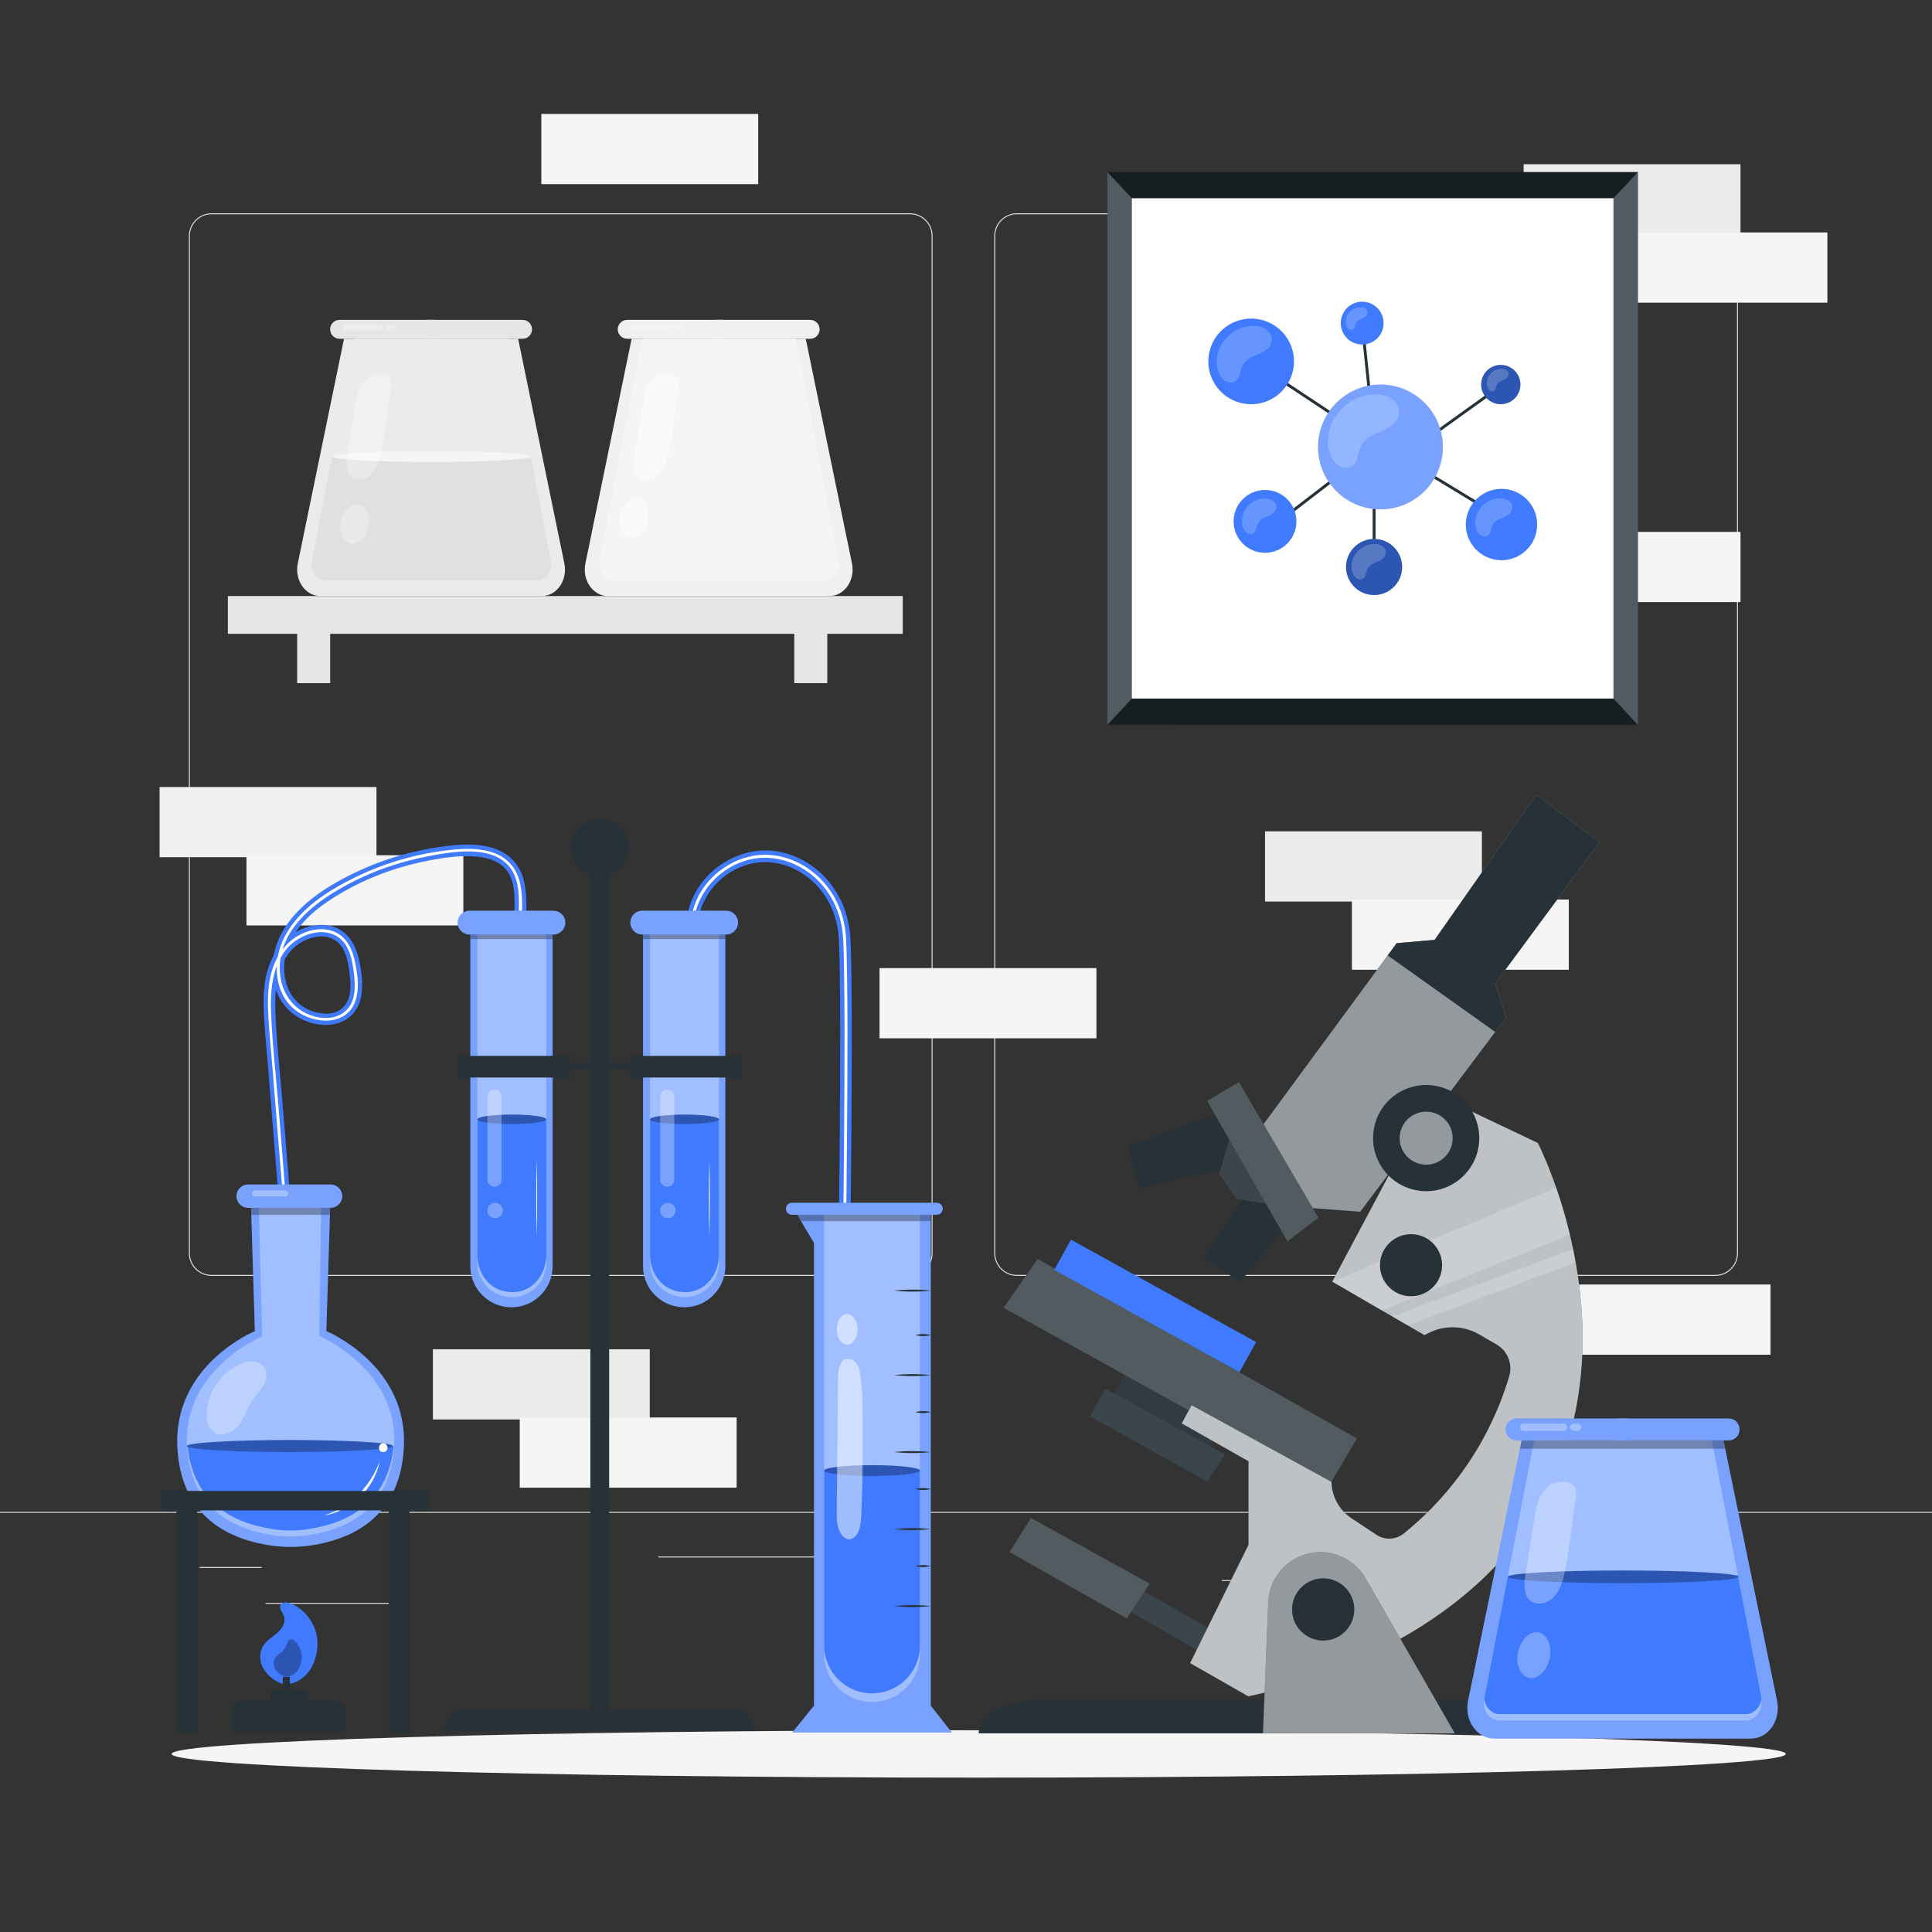<?xml version="1.0" encoding="utf-8"?>
<!-- Generator: Adobe Illustrator 27.5.0, SVG Export Plug-In . SVG Version: 6.00 Build 0)  -->
<svg version="1.1" xmlns="http://www.w3.org/2000/svg" xmlns:xlink="http://www.w3.org/1999/xlink" x="0px" y="0px"
	 viewBox="0 0 500 500" style="enableBackground:new 0 0 500 500;" xml:space="preserve">
<rect x="0" y="0" width="500" height="500" fill="#333333" stroke="none"/>
<g id="Background_complete">
	<g>
		<g>
			<g>
				<g>
					<g>
						<path style="fill:#E0E0E0;" d="M443.92,330.198H263.174c-3.232,0-5.862-2.63-5.862-5.862V61.062
							c0-3.232,2.63-5.862,5.862-5.862H443.92c3.232,0,5.862,2.629,5.862,5.862v263.273
							C449.783,327.568,447.153,330.198,443.92,330.198z M263.174,55.45c-3.095,0-5.612,2.518-5.612,5.612v263.273
							c0,3.095,2.518,5.612,5.612,5.612H443.92c3.095,0,5.612-2.518,5.612-5.612V61.062c0-3.094-2.518-5.612-5.612-5.612H263.174z"
							/>
					</g>
				</g>
				<g>
					<g>
						<path style="fill:#E0E0E0;" d="M235.493,330.198H54.746c-3.232,0-5.862-2.63-5.862-5.862V61.062
							c0-3.232,2.629-5.862,5.862-5.862h180.747c3.232,0,5.862,2.629,5.862,5.862v263.273
							C241.355,327.568,238.725,330.198,235.493,330.198z M54.746,55.45c-3.094,0-5.612,2.518-5.612,5.612v263.273
							c0,3.095,2.518,5.612,5.612,5.612h180.747c3.095,0,5.612-2.518,5.612-5.612V61.062c0-3.094-2.518-5.612-5.612-5.612H54.746z"
							/>
					</g>
				</g>
			</g>
			<g>
				<g>
					<rect x="0" y="391.267" style="fill:#E0E0E0;" width="500" height="0.25"/>
				</g>
			</g>
		</g>
		<rect x="51.672" y="405.531" style="fill:#E0E0E0;" width="16.06" height="0.25"/>
		<rect x="170.352" y="402.821" style="fill:#E0E0E0;" width="53.53" height="0.25"/>
		<rect x="68.732" y="414.821" style="fill:#E0E0E0;" width="36.25" height="0.25"/>
		<rect x="378.352" y="402.691" style="fill:#E0E0E0;" width="43.19" height="0.25"/>
		<rect x="430.452" y="402.691" style="fill:#E0E0E0;" width="6.33" height="0.25"/>
		<rect x="316.212" y="408.921" style="fill:#E0E0E0;" width="53.89" height="0.25"/>
	</g>
	<g>
		<rect x="227.623" y="250.544" style="fill:#F5F5F5;" width="56.131" height="18.17"/>
	</g>
	<g>
		<rect x="394.31" y="137.653" style="fill:#F5F5F5;" width="56.131" height="18.17"/>
	</g>
	<g>
		<rect x="402.079" y="332.427" style="fill:#F5F5F5;" width="56.131" height="18.17"/>
	</g>
	<g>
		<rect x="140.093" y="29.489" style="fill:#F5F5F5;" width="56.131" height="18.17"/>
	</g>
	<g>
		<rect x="327.385" y="215.15" style="fill:#EBEBEB;" width="56.131" height="18.17"/>
		<rect x="349.867" y="232.801" style="fill:#F5F5F5;" width="56.131" height="18.17"/>
	</g>
	<g>
		<rect x="394.31" y="42.504" style="fill:#EBEBEB;" width="56.131" height="18.17"/>
		<rect x="416.793" y="60.156" style="fill:#F5F5F5;" width="56.131" height="18.17"/>
	</g>
	<g>
		<rect x="112.028" y="349.189" style="fill:#EBEBEB;" width="56.131" height="18.17"/>
		<rect x="134.51" y="366.841" style="fill:#F5F5F5;" width="56.131" height="18.17"/>
	</g>
	<g>
		<rect x="41.299" y="203.679" style="fill:#F0F0F0;" width="56.131" height="18.17"/>
		<rect x="63.782" y="221.331" style="fill:#F5F5F5;" width="56.131" height="18.17"/>
	</g>
	<g>
		<g>
			<rect x="58.975" y="154.256" style="fill:#E6E6E6;" width="174.658" height="9.773"/>
			<rect x="76.901" y="161.681" style="fill:#E6E6E6;" width="8.548" height="15.117"/>
			<rect x="205.553" y="161.681" style="fill:#E6E6E6;" width="8.548" height="15.117"/>
		</g>
		<g>
			<g>
				<path style="fill:#EBEBEB;" d="M146.06,145.838l-11.964-58.16h-21.351h-2.365H89.027l-11.965,58.16
					c-0.884,4.299,1.963,8.418,5.819,8.418h27.497h2.365h27.497C144.097,154.256,146.945,150.137,146.06,145.838z"/>
				<g>
					<path style="fill:#E6E6E6;" d="M112.744,87.678H87.886c-1.353,0-2.449-1.097-2.449-2.449v0c0-1.353,1.097-2.449,2.449-2.449
						h24.858V87.678z"/>
					<path style="fill:#E6E6E6;" d="M110.379,87.678h24.858c1.353,0,2.449-1.097,2.449-2.449v0c0-1.353-1.097-2.449-2.449-2.449
						h-24.858V87.678z"/>
				</g>
				<path style="fill:#EBEBEB;" d="M131.493,87.678H91.794l-11.103,57.568c-0.494,2.561,1.208,4.988,3.498,4.988h26.412h2.084
					h26.413c2.29,0,3.992-2.427,3.498-4.988L131.493,87.678z"/>
				<path style="opacity:0.3;fill:#FFFFFF;" d="M98.366,85.546h-8.916c-0.446,0-0.807-0.361-0.807-0.807l0,0
					c0-0.446,0.361-0.807,0.807-0.807h8.916c0.446,0,0.807,0.361,0.807,0.807l0,0C99.174,85.184,98.812,85.546,98.366,85.546z"/>
				<path style="opacity:0.3;fill:#FFFFFF;" d="M101.543,85.546h-0.905c-0.446,0-0.807-0.361-0.807-0.807l0,0
					c0-0.446,0.361-0.807,0.807-0.807h0.905c0.446,0,0.807,0.361,0.807,0.807l0,0C102.351,85.184,101.989,85.546,101.543,85.546z"/>
				<path style="fill:#E0E0E0;" d="M142.596,145.247l-5.289-27.422l-51.388,0.315l-5.228,27.107
					c-0.494,2.561,1.208,4.988,3.498,4.988h26.412h2.084h26.413C141.388,150.235,143.09,147.808,142.596,145.247z"/>
				<path style="fill:#F5F5F5;" d="M111.671,116.726c-14.222,0-25.752,0.633-25.752,1.414s11.529,1.414,25.752,1.414
					c14.222,0,25.752-0.633,25.752-1.414S125.893,116.726,111.671,116.726z"/>
			</g>
			<g style="opacity:0.3;">
				<path style="fill:#FFFFFF;" d="M100.064,97.233c1.54,0.79,1.113,2.897,0.982,3.742c-0.937,6.069-1.235,10.553-2.508,16.592
					c-0.393,1.863-1.071,3.747-2.387,5.123c-1.317,1.376-3.645,1.985-5.144,0.81c-1.625-1.273-1.456-3.738-1.132-5.776
					c0.669-4.217,1.339-8.434,2.008-12.65c0.27-1.702,0.551-3.436,1.332-4.972c0.781-1.536,2.16-2.87,3.861-3.147
					C97.075,96.955,99.135,96.757,100.064,97.233z"/>
			</g>
			<path style="opacity:0.3;fill:#FFFFFF;" d="M95.258,136.405c-0.613,2.798-2.683,4.722-4.622,4.297
				c-1.939-0.425-3.014-3.038-2.401-5.836c0.613-2.798,2.683-4.722,4.622-4.297S95.871,133.607,95.258,136.405z"/>
		</g>
		<g>
			<g>
				<path style="fill:#F0F0F0;" d="M220.494,145.838l-11.965-58.16h-21.352h-2.365h-21.351l-11.964,58.16
					c-0.884,4.299,1.963,8.418,5.819,8.418h27.497h2.365h27.497C218.531,154.256,221.378,150.137,220.494,145.838z"/>
				<g>
					<path style="fill:#F0F0F0;" d="M187.178,87.678H162.32c-1.353,0-2.449-1.097-2.449-2.449v0c0-1.353,1.097-2.449,2.449-2.449
						h24.858V87.678z"/>
					<path style="fill:#F0F0F0;" d="M184.813,87.678h24.858c1.353,0,2.449-1.097,2.449-2.449v0c0-1.353-1.097-2.449-2.449-2.449
						h-24.858V87.678z"/>
				</g>
				<path style="fill:#F5F5F5;" d="M205.927,87.678h-39.699l-11.103,57.568c-0.494,2.561,1.208,4.988,3.498,4.988h26.412h2.084
					h26.412c2.29,0,3.992-2.427,3.498-4.988L205.927,87.678z"/>
				<path style="opacity:0.3;fill:#FFFFFF;" d="M172.8,85.546h-8.916c-0.446,0-0.807-0.361-0.807-0.807l0,0
					c0-0.446,0.361-0.807,0.807-0.807h8.916c0.446,0,0.807,0.361,0.807,0.807l0,0C173.607,85.184,173.246,85.546,172.8,85.546z"/>
				<path style="opacity:0.3;fill:#FFFFFF;" d="M175.977,85.546h-0.905c-0.446,0-0.807-0.361-0.807-0.807l0,0
					c0-0.446,0.361-0.807,0.807-0.807h0.905c0.446,0,0.807,0.361,0.807,0.807l0,0C176.784,85.184,176.423,85.546,175.977,85.546z"/>
			</g>
			<g>
				<path style="fill:#FAFAFA;" d="M174.497,97.233c1.54,0.79,1.113,2.897,0.982,3.742c-0.937,6.069-1.235,10.553-2.508,16.592
					c-0.393,1.863-1.071,3.747-2.387,5.123c-1.317,1.376-3.645,1.985-5.144,0.81c-1.625-1.273-1.456-3.738-1.132-5.776
					c0.669-4.217,1.339-8.434,2.008-12.65c0.27-1.702,0.551-3.436,1.332-4.972c0.781-1.536,2.16-2.87,3.861-3.147
					C171.509,96.955,173.569,96.757,174.497,97.233z"/>
			</g>
			<path style="fill:#FAFAFA;" d="M167.606,134.8c-0.613,2.798-2.683,4.722-4.622,4.297c-1.939-0.425-3.014-3.038-2.401-5.837
				c0.613-2.798,2.683-4.722,4.622-4.297C167.145,129.388,168.22,132.001,167.606,134.8z"/>
		</g>
	</g>
</g>
<g id="Background_simple" style="display:none;">
	<g style="display:inline;">
		<path style="fill:#407BFF;" d="M184.218,68.648c-21.564,2.604-42.358,8.149-60.801,16.847
			c-21.737,10.251-43.946,26.221-37.386,47.11c12.11,38.563,70.207,39.266,58.607,65.195c-13.139,29.371-4.328,63.822,54.63,73.403
			C311.25,289.4,446.619,182.927,408.599,124.421C384.929,87.997,298.719,54.82,184.218,68.648z"/>
		<path style="opacity:0.9;fill:#FFFFFF;" d="M184.218,68.648c-21.564,2.604-42.358,8.149-60.801,16.847
			c-21.737,10.251-43.946,26.221-37.386,47.11c12.11,38.563,70.207,39.266,58.607,65.195c-13.139,29.371-4.328,63.822,54.63,73.403
			C311.25,289.4,446.619,182.927,408.599,124.421C384.929,87.997,298.719,54.82,184.218,68.648z"/>
	</g>
</g>
<g id="Shadow">
	<g>
		<g>
			<path style="fill:#F5F5F5;" d="M462.167,453.919c0,3.387-93.516,6.132-208.875,6.132s-208.875-2.746-208.875-6.132
				c0-3.387,93.517-6.132,208.875-6.132S462.167,450.533,462.167,453.919z"/>
		</g>
	</g>
</g>
<g id="Picture">
	<g>
		<rect x="286.586" y="44.536" style="fill:#263238;" width="137.312" height="143.007"/>
		<g>
			<rect x="292.915" y="51.287" style="fill:#FFFFFF;" width="124.654" height="129.506"/>
			<g>
				<path style="fill:none;stroke:#263238;stroke-width:0.75;stroke-miterlimit:10;" d="M366.213,115.794
					c7.5-5.378,15.085-10.818,22.726-16.297"/>
				<path style="fill:none;stroke:#263238;stroke-width:0.75;stroke-miterlimit:10;" d="M365.014,119.707
					c7.796,4.731,15.592,9.463,23.388,14.194"/>
				<path style="fill:none;stroke:#263238;stroke-width:0.75;stroke-miterlimit:10;" d="M355.614,129.595c0,5.13,0,10.259,0,15.389"
					/>
				<circle style="fill:#407BFF;" cx="355.614" cy="146.738" r="7.261"/>
				<circle style="opacity:0.3;" cx="355.614" cy="146.738" r="7.261"/>
				<circle style="fill:#407BFF;" cx="388.585" cy="135.749" r="9.235"/>
				<path style="fill:#407BFF;" d="M393.482,99.525c0,2.806-2.274,5.08-5.08,5.08c-2.806,0-5.08-2.275-5.08-5.08
					c0-2.806,2.275-5.08,5.08-5.08C391.208,94.445,393.482,96.719,393.482,99.525z"/>
				<path style="opacity:0.3;" d="M393.482,99.525c0,2.806-2.274,5.08-5.08,5.08c-2.806,0-5.08-2.275-5.08-5.08
					c0-2.806,2.275-5.08,5.08-5.08C391.208,94.445,393.482,96.719,393.482,99.525z"/>
				<path style="fill:none;stroke:#263238;stroke-width:0.75;stroke-miterlimit:10;" d="M331.039,134.916
					c7.283-5.602,14.566-11.203,21.849-16.805"/>
				<polyline style="fill:none;stroke:#263238;stroke-width:0.75;stroke-miterlimit:10;" points="327.433,95.679 355.742,114.439 
					352.531,83.622 				"/>
				<circle style="fill:#407BFF;" cx="352.531" cy="83.622" r="5.542"/>
				
					<ellipse transform="matrix(0.707 -0.707 0.707 0.707 0.503 271.046)" style="fill:#407BFF;" cx="327.433" cy="134.916" rx="8.132" ry="8.132"/>
				
					<ellipse transform="matrix(0.231 -0.973 0.973 0.231 158.016 386.935)" style="fill:#407BFF;" cx="323.748" cy="93.521" rx="11.084" ry="11.084"/>
				<circle style="fill:#407BFF;" cx="357.26" cy="115.673" r="16.148"/>
				<circle style="opacity:0.3;fill:#FFFFFF;" cx="357.26" cy="115.673" r="16.148"/>
			</g>
		</g>
		<polygon style="opacity:0.4;" points="286.586,187.543 292.915,180.792 417.569,180.792 423.898,187.622 		"/>
		<polygon style="opacity:0.4;" points="286.586,44.536 292.915,51.287 417.569,51.287 423.898,44.536 		"/>
		<polygon style="opacity:0.2;fill:#FFFFFF;" points="423.898,44.536 417.569,51.287 417.569,180.792 423.898,187.622 		"/>
		<polygon style="opacity:0.2;fill:#FFFFFF;" points="286.586,44.536 292.915,51.287 292.915,180.792 286.586,187.622 		"/>
		<g style="opacity:0.2;">
			<path style="fill:#FFFFFF;" d="M328.558,86.073c-0.588-0.818-2.636-2.465-6.813-1.374c-2.498,0.869-3.931,2.014-5.436,4.189
				c-1.505,2.174-1.905,5.732-0.682,8.077c0.384,0.735,0.94,1.406,1.681,1.78c0.741,0.373,1.681,0.406,2.376-0.047
				c1.332-0.869,1.167-2.863,1.933-4.257c0.752-1.369,2.323-2.025,3.761-2.634c1.438-0.609,2.985-1.398,3.548-2.855
				C329.289,88.01,329.146,86.892,328.558,86.073z"/>
		</g>
		<g style="opacity:0.2;">
			<path style="fill:#FFFFFF;" d="M353.715,80.208c-0.234-0.325-1.047-0.979-2.707-0.546c-0.992,0.345-1.562,0.8-2.16,1.664
				c-0.598,0.864-0.757,2.277-0.271,3.209c0.152,0.292,0.374,0.559,0.668,0.707s0.668,0.161,0.944-0.019
				c0.529-0.345,0.464-1.138,0.768-1.691c0.299-0.544,0.923-0.805,1.494-1.047c0.571-0.242,1.186-0.555,1.409-1.134
				C354.006,80.978,353.949,80.533,353.715,80.208z"/>
		</g>
		<g style="opacity:0.2;">
			<path style="fill:#FFFFFF;" d="M390.202,96.135c-0.233-0.325-1.047-0.979-2.707-0.546c-0.992,0.345-1.562,0.8-2.16,1.664
				s-0.757,2.277-0.271,3.209c0.152,0.292,0.374,0.559,0.668,0.707c0.294,0.148,0.668,0.161,0.944-0.019
				c0.529-0.345,0.464-1.138,0.768-1.691c0.299-0.544,0.923-0.804,1.494-1.046c0.571-0.242,1.186-0.556,1.409-1.134
				C390.493,96.905,390.436,96.461,390.202,96.135z"/>
		</g>
		<g style="opacity:0.2;">
			<path style="fill:#FFFFFF;" d="M391.014,130.121c-0.396-0.551-1.776-1.661-4.59-0.926c-1.683,0.586-2.648,1.357-3.662,2.822
				c-1.014,1.465-1.284,3.862-0.46,5.441c0.258,0.495,0.634,0.947,1.133,1.199c0.499,0.251,1.133,0.274,1.601-0.032
				c0.897-0.586,0.786-1.929,1.303-2.868c0.507-0.922,1.565-1.364,2.534-1.775c0.969-0.41,2.011-0.942,2.39-1.923
				C391.506,131.426,391.41,130.672,391.014,130.121z"/>
		</g>
		<g style="opacity:0.2;">
			<path style="fill:#FFFFFF;" d="M358.305,141.861c-0.367-0.512-1.648-1.541-4.259-0.859c-1.561,0.543-2.458,1.259-3.398,2.619
				c-0.941,1.359-1.191,3.584-0.426,5.049c0.24,0.46,0.588,0.879,1.051,1.113s1.051,0.254,1.485-0.03
				c0.833-0.543,0.73-1.79,1.209-2.661c0.47-0.856,1.452-1.266,2.351-1.647c0.899-0.381,1.866-0.874,2.218-1.785
				C358.762,143.072,358.672,142.372,358.305,141.861z"/>
		</g>
		<g style="opacity:0.2;">
			<path style="fill:#FFFFFF;" d="M329.956,130.086c-0.367-0.512-1.648-1.541-4.259-0.859c-1.561,0.543-2.458,1.259-3.398,2.619
				c-0.941,1.359-1.191,3.583-0.426,5.049c0.24,0.46,0.588,0.879,1.051,1.113s1.051,0.254,1.485-0.03
				c0.832-0.543,0.73-1.79,1.209-2.661c0.47-0.856,1.452-1.266,2.351-1.647c0.899-0.381,1.866-0.874,2.218-1.785
				C330.413,131.297,330.324,130.598,329.956,130.086z"/>
		</g>
		<g style="opacity:0.2;">
			<path style="fill:#FFFFFF;" d="M361.355,104.301c-0.761-1.059-3.41-3.19-8.815-1.778c-3.232,1.125-5.086,2.606-7.034,5.42
				c-1.947,2.813-2.465,7.417-0.882,10.451c0.496,0.952,1.217,1.819,2.176,2.302c0.958,0.483,2.176,0.525,3.074-0.061
				c1.723-1.125,1.51-3.705,2.502-5.508c0.973-1.771,3.005-2.62,4.866-3.408c1.861-0.788,3.863-1.809,4.59-3.694
				C362.301,106.808,362.115,105.36,361.355,104.301z"/>
		</g>
	</g>
</g>
<g id="Microscope">
	<g>
		<path style="fill:#263238;" d="M321.879,309.712l-10.376,15.67l9.429,6.473l12.54-15.458
			C333.472,316.398,328.661,307.992,321.879,309.712z"/>
		<path style="fill:#263238;" d="M315.908,288.033l-24.018,8.367l2.956,10.975l23.071-5.043
			C317.918,302.331,321.705,293.771,315.908,288.033z"/>
		<polygon style="fill:#263238;" points="324.545,294.274 327.559,303.935 338.863,312.611 352.022,313.596 386.956,267.068 
			389.797,263.261 386.918,254.566 413.949,217.951 397.603,205.661 371.286,243.243 361.47,244.094 359.132,247.262 		"/>
		<polygon style="opacity:0.5;fill:#FFFFFF;enableBackground:new    ;" points="324.545,294.274 327.559,303.935 338.863,312.611 
			352.022,313.596 386.956,267.068 389.797,263.261 386.918,254.566 413.949,217.951 397.603,205.661 371.286,243.243 
			361.47,244.094 359.132,247.262 		"/>
		<polygon style="fill:#263238;" points="359.132,247.262 386.956,267.068 389.797,263.261 386.918,254.566 413.949,217.951 
			397.603,205.661 371.286,243.243 361.47,244.094 		"/>
		<polygon style="fill:#263238;" points="329.26,311.78 320.043,310.311 315.58,303.857 319.367,290.371 		"/>
		<polygon style="opacity:0.1;fill:#FFFFFF;enableBackground:new    ;" points="329.26,311.78 320.043,310.311 315.58,303.857 
			319.367,290.371 		"/>
		<polygon style="fill:#263238;" points="341.201,315.142 320.623,280.033 312.411,284.941 333.182,321.247 		"/>
		<polygon style="opacity:0.2;fill:#FFFFFF;enableBackground:new    ;" points="341.201,315.142 320.623,280.033 312.411,284.941 
			333.182,321.247 		"/>
		<polygon style="fill:#263238;" points="317.763,424.255 266.752,394.982 263.835,400.43 313.551,429.24 		"/>
		<polygon style="opacity:0.1;fill:#FFFFFF;enableBackground:new    ;" points="317.763,424.255 266.752,394.982 263.835,400.43 
			313.551,429.24 		"/>
		<polygon style="fill:#263238;" points="292.586,352.975 287.504,362.23 311.966,375.659 318.497,366.655 		"/>
		<polygon style="opacity:0.05;fill:#FFFFFF;enableBackground:new    ;" points="292.586,352.975 287.504,362.23 311.966,375.659 
			318.497,366.655 		"/>
		<polygon style="fill:#263238;" points="351.191,372.259 343.674,384.953 259.738,338.464 268.53,325.827 		"/>
		<polygon style="fill:#263238;" points="317.087,376.393 286.055,359.351 282.094,366.52 312.449,383.465 		"/>
		<polygon style="opacity:0.2;fill:#FFFFFF;enableBackground:new    ;" points="351.191,372.259 343.674,384.953 259.738,338.464 
			268.53,325.827 		"/>
		<polygon style="opacity:0.1;fill:#FFFFFF;enableBackground:new    ;" points="317.087,376.393 286.055,359.351 282.094,366.52 
			312.449,383.465 		"/>
		<path style="fill:#263238;" d="M397.989,295.8l-27.206-12.927l-26.008,48.808l23.882,13.854l0.773-0.406
			c4.192-2.253,9.253-2.173,13.371,0.212l4.502,2.608c2.86,1.65,4.218,5.045,3.285,8.212l0,0
			c-4.746,16.007-14.248,30.193-27.245,40.673l0,0c-1.981,1.622-4.77,1.815-6.956,0.483l-6.705-4.444
			c-3.122-2.109-5.025-5.604-5.101-9.371l0,0l-36.191-19.825l-2.57,4.695l17.293,9.796v21.622l-15.11,30.626l15.033,8.579
			c0,0,57.001-10.376,77.946-53.658S397.989,295.8,397.989,295.8z"/>
		<path style="opacity:0.7;fill:#FFFFFF;enableBackground:new    ;" d="M397.989,295.8l-27.206-12.927l-26.008,48.808
			l23.882,13.854l0.773-0.406c4.192-2.253,9.253-2.173,13.371,0.212l4.502,2.608c2.86,1.65,4.218,5.045,3.285,8.212l0,0
			c-4.746,16.007-14.248,30.193-27.245,40.673l0,0c-1.981,1.622-4.77,1.815-6.956,0.483l-6.705-4.444
			c-3.122-2.109-5.025-5.604-5.101-9.371l0,0l-36.191-19.825l-2.57,4.695l17.293,9.796v21.622l-15.11,30.626l15.033,8.579
			c0,0,57.001-10.376,77.946-53.658S397.989,295.8,397.989,295.8z"/>
		<polygon style="opacity:0.2;fill:#FFFFFF;enableBackground:new    ;" points="360.281,340.677 407.125,323.276 407.782,326.686 
			364.3,343.008 		"/>
		<path style="opacity:0.2;fill:#FFFFFF;enableBackground:new    ;" d="M344.776,331.682l57.963-24.307
			c1.429,3.931,2.602,7.987,3.549,12.154l-48.589,19.65L344.776,331.682z"/>
		<path style="fill:#263238;" d="M357.219,326.284c-0.636,4.393,2.41,8.471,6.803,9.107c4.393,0.636,8.471-2.41,9.107-6.803
			c0.635-4.388-2.403-8.462-6.79-9.105C361.945,318.85,357.866,321.892,357.219,326.284z"/>
		<polygon style="fill:#263238;" points="297.571,409.86 291.581,418.864 261.265,401.667 266.81,392.856 		"/>
		<path style="fill:#263238;" d="M355.499,292.535c-1.107,7.506,4.081,14.488,11.588,15.595c7.506,1.107,14.488-4.081,15.595-11.587
			c1.107-7.506-4.081-14.488-11.587-15.595c-0.014-0.002-0.027-0.004-0.041-0.006C363.56,279.859,356.604,285.044,355.499,292.535z"
			/>
		<polygon style="opacity:0.2;fill:#FFFFFF;enableBackground:new    ;" points="297.571,409.86 291.581,418.864 261.265,401.667 
			266.81,392.856 		"/>
		<path style="opacity:0.5;fill:#FFFFFF;enableBackground:new    ;" d="M362.301,293.559c-0.551,3.748,2.041,7.233,5.789,7.784
			c3.748,0.551,7.233-2.041,7.784-5.789c0.551-3.748-2.041-7.233-5.789-7.784c-0.018-0.003-0.037-0.005-0.055-0.008
			C366.302,287.255,362.859,289.838,362.301,293.559z"/>
		<path style="fill:#263238;" d="M416.019,448.582H253.292l0,0c0-4.813,7.692-8.714,17.181-8.714h136.832
			C412.117,439.867,416.019,443.769,416.019,448.582L416.019,448.582z"/>
		<path style="fill:#263238;" d="M376.503,448.601l-23.071-40.132c-2.535-4.406-7.328-7.019-12.405-6.763l0,0
			c-6.978,0.364-12.531,5.983-12.811,12.965l-1.353,33.891L376.503,448.601z"/>
		<path style="opacity:0.5;fill:#FFFFFF;enableBackground:new    ;" d="M376.503,448.601l-23.071-40.132
			c-2.535-4.406-7.328-7.019-12.405-6.763l0,0c-6.978,0.364-12.531,5.983-12.811,12.965l-1.353,33.891L376.503,448.601z"/>
		<path style="fill:#263238;" d="M334.38,416.526c0,4.45,3.608,8.057,8.057,8.057c4.45,0,8.057-3.608,8.057-8.058
			c0-4.45-3.607-8.057-8.057-8.057c-0.006,0-0.013,0-0.019,0C337.976,408.479,334.38,412.083,334.38,416.526z"/>
		
			<rect x="294.557" y="310.675" transform="matrix(0.484 -0.875 0.875 0.484 -141.554 435.991)" style="fill:#407BFF;" width="8.908" height="54.759"/>
	</g>
</g>
<g id="Chemistry_Lab">
	<g>
		<g>
			<g>
				<path style="fill:#407BFF;" d="M180.978,236.705c1.484-6.245,6.526-11.299,12.694-13.013c6.122-1.701,12.589,0.439,17.065,4.805
					c3.99,3.892,6.071,9.043,6.352,14.559c0.156,3.06,0.206,6.126,0.251,9.189c0.136,9.226,0.115,18.455,0.077,27.682
					c-0.039,9.495-0.117,18.989-0.217,28.483c-0.052,4.957-0.318,9.958-0.178,14.913c0.002,0.073-0.002,0.147-0.003,0.22
					c-0.027,1.931,2.973,1.932,3,0c0.062-4.4,0.112-8.801,0.16-13.201c0.105-9.674,0.188-19.348,0.232-29.022
					c0.044-9.622,0.071-19.246-0.068-28.867c-0.046-3.194-0.095-6.391-0.264-9.581c-0.315-5.953-2.491-11.531-6.622-15.887
					c-4.477-4.721-11.059-7.552-17.603-6.759c-6.696,0.811-12.887,5.064-16.03,11.048c-0.77,1.466-1.357,3.025-1.739,4.635
					C177.639,237.785,180.531,238.586,180.978,236.705L180.978,236.705z"/>
			</g>
		</g>
		<g>
			<g>
				<path style="fill:#FFFFFF;" d="M179.893,236.406c1.572-6.618,6.949-11.984,13.48-13.799c6.507-1.808,13.4,0.452,18.159,5.094
					c4.206,4.102,6.386,9.544,6.682,15.355c0.156,3.06,0.206,6.126,0.251,9.189c0.136,9.226,0.115,18.455,0.077,27.682
					c-0.039,9.495-0.117,18.989-0.217,28.483c-0.035,3.338-0.073,6.676-0.114,10.014c-0.02,1.595-0.224,3.309-0.063,4.899
					c0.007,0.072-0.002,0.148-0.003,0.22c-0.007,0.483,0.743,0.483,0.75,0c0.062-4.4,0.112-8.801,0.16-13.201
					c0.105-9.674,0.188-19.348,0.232-29.022c0.044-9.622,0.071-19.246-0.068-28.867c-0.046-3.194-0.095-6.391-0.264-9.581
					c-0.299-5.65-2.371-10.957-6.293-15.092c-4.289-4.522-10.54-7.205-16.808-6.43c-6.305,0.78-12.109,4.875-15.058,10.491
					c-0.726,1.383-1.265,2.847-1.626,4.366C179.058,236.676,179.781,236.876,179.893,236.406L179.893,236.406z"/>
			</g>
		</g>
	</g>
	<g>
		<g>
			<path style="fill:#407BFF;" d="M459.906,440.185l-13.867-67.407h-24.746h-2.742h-24.746l-13.867,67.407
				c-1.025,4.982,2.275,9.756,6.744,9.756h31.869h2.742h31.869C457.631,449.941,460.931,445.167,459.906,440.185z"/>
			<g>
				<path style="fill:#407BFF;" d="M421.293,372.778h-28.811c-1.568,0-2.839-1.271-2.839-2.839l0,0c0-1.568,1.271-2.839,2.839-2.839
					h28.811V372.778z"/>
				<path style="fill:#407BFF;" d="M418.551,372.778h28.811c1.568,0,2.839-1.271,2.839-2.839l0,0c0-1.568-1.271-2.839-2.839-2.839
					h-28.811V372.778z"/>
			</g>
			<g style="opacity:0.3;">
				<path style="fill:#FFFFFF;" d="M421.293,372.778h-28.811c-1.568,0-2.839-1.271-2.839-2.839l0,0c0-1.568,1.271-2.839,2.839-2.839
					h28.811V372.778z"/>
				<path style="fill:#FFFFFF;" d="M418.551,372.778h28.811c1.568,0,2.839-1.271,2.839-2.839l0,0c0-1.568-1.271-2.839-2.839-2.839
					h-28.811V372.778z"/>
			</g>
			<path style="opacity:0.3;fill:#FFFFFF;" d="M459.906,440.185l-13.867-67.407h-24.746h-2.742h-24.746l-13.867,67.407
				c-1.025,4.982,2.275,9.756,6.744,9.756h31.869h2.742h31.869C457.631,449.941,460.931,445.167,459.906,440.185z"/>
			<path style="opacity:0.3;fill:#FFFFFF;" d="M443.023,372.778h-46.011l-12.868,66.722c-0.573,2.968,1.4,5.781,4.054,5.781h30.612
				h2.415h30.612c2.654,0,4.626-2.813,4.054-5.781L443.023,372.778z"/>
			<polygon style="opacity:0.3;" points="393.805,372.778 393.36,374.94 446.484,374.94 446.039,372.778 			"/>
			<path style="opacity:0.3;fill:#FFFFFF;" d="M404.629,370.306h-10.333c-0.517,0-0.936-0.419-0.936-0.936l0,0
				c0-0.517,0.419-0.936,0.936-0.936h10.333c0.517,0,0.936,0.419,0.936,0.936l0,0C405.564,369.887,405.146,370.306,404.629,370.306z
				"/>
			<path style="opacity:0.3;fill:#FFFFFF;" d="M408.311,370.306h-1.049c-0.517,0-0.936-0.419-0.936-0.936l0,0
				c0-0.517,0.419-0.936,0.936-0.936h1.049c0.517,0,0.936,0.419,0.936,0.936l0,0C409.247,369.887,408.828,370.306,408.311,370.306z"
				/>
			<path style="fill:#407BFF;" d="M455.891,439.5l-6.129-31.782l-59.559,0.365l-6.059,31.417c-0.573,2.968,1.4,5.781,4.054,5.781
				h30.612h2.415h30.612C454.491,445.28,456.463,442.467,455.891,439.5z"/>
			<path style="fill:#407BFF;" d="M420.049,406.444c-16.484,0-29.846,0.734-29.846,1.639c0,0.905,13.363,1.638,29.846,1.638
				c16.484,0,29.846-0.733,29.846-1.638C449.895,407.177,436.533,406.444,420.049,406.444z"/>
			<path style="opacity:0.3;" d="M420.049,406.444c-16.484,0-29.846,0.734-29.846,1.639c0,0.905,13.363,1.638,29.846,1.638
				c16.484,0,29.846-0.733,29.846-1.638C449.895,407.177,436.533,406.444,420.049,406.444z"/>
		</g>
		<g style="opacity:0.3;">
			<path style="fill:#FFFFFF;" d="M406.596,383.852c1.784,0.916,1.29,3.357,1.139,4.337c-1.086,7.034-1.431,12.231-2.907,19.231
				c-0.455,2.16-1.241,4.343-2.767,5.938c-1.526,1.594-4.225,2.3-5.962,0.939c-1.883-1.475-1.688-4.332-1.313-6.695
				c0.776-4.887,1.552-9.775,2.328-14.662c0.313-1.973,0.638-3.983,1.544-5.763s2.504-3.326,4.475-3.647
				C403.133,383.53,405.52,383.299,406.596,383.852z"/>
		</g>
		<path style="opacity:0.3;fill:#FFFFFF;" d="M401.027,429.252c-0.711,3.243-3.109,5.473-5.357,4.98
			c-2.248-0.493-3.493-3.521-2.783-6.765c0.711-3.243,3.109-5.473,5.357-4.98C400.492,422.98,401.738,426.009,401.027,429.252z"/>
		<path style="opacity:0.5;fill:#FFFFFF;" d="M451.801,443.61h-30.612h-2.415h-30.612c-2.082,0-3.738-1.733-4.082-3.912
			c-0.449,2.893,1.487,5.582,4.082,5.582h30.612h2.415h30.612c2.594,0,4.531-2.689,4.082-5.582
			C455.539,441.877,453.883,443.61,451.801,443.61z"/>
	</g>
	<g>
		<g>
			<g>
				<path style="fill:#407BFF;" d="M75.342,312.92c-0.72-8.911-1.441-17.822-2.161-26.733c-0.674-8.333-1.671-16.71-1.932-25.068
					c-0.203-6.491,0.863-14.189,7.233-17.536c2.613-1.372,6.119-1.892,8.616,0.012c2.469,1.883,3.011,5.451,3.369,8.327
					c0.371,2.974,0.62,6.692-1.81,8.91c-2.173,1.983-5.495,1.75-8.069,0.789c-6.504-2.428-8.321-9.931-6.255-16.032
					c2.349-6.933,8.971-11.696,15.09-15.115c6.876-3.842,14.4-6.462,22.14-7.889c3.65-0.673,7.416-1.19,11.135-0.954
					c3.185,0.202,6.746,1.122,8.649,3.907c1.906,2.79,1.864,6.411,1.802,9.651c-0.084,4.397-0.489,8.788-1.236,13.122
					c-0.373,2.162-0.829,4.306-1.352,6.436c-0.46,1.875,2.432,2.674,2.893,0.798c1.173-4.777,1.98-9.641,2.395-14.544
					c0.356-4.212,0.747-8.77-0.221-12.932c-0.876-3.768-3.302-6.699-6.883-8.172c-3.583-1.474-7.658-1.499-11.458-1.13
					c-8.909,0.865-17.657,3.314-25.715,7.21c-7.298,3.529-14.979,8.446-18.855,15.834c-3.477,6.627-3.118,15.779,3.211,20.611
					c5.44,4.152,14.865,4.268,17.23-3.37c1.053-3.402,0.471-7.386-0.28-10.795c-0.781-3.55-2.623-6.876-6.159-8.259
					c-3.388-1.326-7.332-0.467-10.374,1.344c-3.269,1.946-5.515,5.152-6.765,8.7c-1.285,3.648-1.462,7.632-1.319,11.463
					c0.173,4.603,0.668,9.202,1.039,13.791c0.814,10.066,1.628,20.132,2.442,30.198c0.2,2.475,0.4,4.951,0.6,7.426
					C72.496,314.831,75.498,314.848,75.342,312.92L75.342,312.92z"/>
			</g>
		</g>
		<g>
			<g>
				<path style="fill:#FFFFFF;" d="M74.217,312.92c-0.72-8.911-1.441-17.822-2.161-26.733c-0.674-8.333-1.671-16.71-1.932-25.068
					c-0.216-6.89,1.057-14.97,7.79-18.507c2.98-1.566,6.886-2.088,9.752,0.012c2.869,2.102,3.521,6,3.927,9.298
					c0.406,3.301,0.526,7.258-2.14,9.705c-2.468,2.265-6.192,2.184-9.164,1.078c-7.074-2.631-9.319-10.688-7.04-17.416
					c2.449-7.23,9.21-12.213,15.607-15.787c6.957-3.887,14.577-6.558,22.409-8.003c6.381-1.177,16.73-2.947,21.054,3.47
					c2.004,2.973,2.022,6.768,1.956,10.219c-0.086,4.498-0.512,8.988-1.277,13.421c-0.373,2.162-0.829,4.306-1.352,6.437
					c-0.115,0.469,0.608,0.669,0.723,0.199c1.149-4.681,1.949-9.441,2.355-14.245c0.347-4.103,0.763-8.576-0.181-12.633
					c-0.797-3.427-2.952-6.11-6.232-7.443c-3.452-1.404-7.374-1.388-11.025-1.034c-8.698,0.845-17.28,3.253-25.147,7.057
					c-7.13,3.447-14.662,8.207-18.451,15.43c-3.187,6.074-2.968,14.57,2.808,19.072c4.782,3.727,13.436,4.219,15.577-2.698
					c0.994-3.212,0.429-6.977-0.28-10.197c-0.693-3.151-2.228-6.199-5.373-7.474c-3.1-1.256-6.724-0.427-9.507,1.23
					c-3.01,1.792-5.096,4.758-6.248,8.028c-1.255,3.562-1.419,7.423-1.278,11.163c0.173,4.603,0.668,9.202,1.039,13.791
					c0.814,10.066,1.628,20.132,2.442,30.198c0.2,2.475,0.4,4.951,0.6,7.426C73.505,313.398,74.256,313.402,74.217,312.92
					L74.217,312.92z"/>
			</g>
		</g>
	</g>
	<g>
		<g>
			<g>
				<g>
					<path style="fill:#407BFF;" d="M84.456,344.503l1.028-33.399l-10.276-2.055l-10.276,2.055l1.028,33.399
						c0,0-21.324,8.735-20.039,30.316c0.969,16.278,11.218,22.736,22.492,24.88c4.483,0.852,9.109,0.852,13.592,0
						c11.274-2.144,21.523-8.603,22.492-24.88C105.78,353.237,84.456,344.503,84.456,344.503z"/>
					<path style="opacity:0.3;fill:#FFFFFF;" d="M84.456,344.503l1.028-33.399l-10.276-2.055l-10.276,2.055l1.028,33.399
						c0,0-21.324,8.735-20.039,30.316c0.969,16.278,11.218,22.736,22.492,24.88c4.483,0.852,9.109,0.852,13.592,0
						c11.274-2.144,21.523-8.603,22.492-24.88C105.78,353.237,84.456,344.503,84.456,344.503z"/>
					<path style="opacity:0.3;fill:#FFFFFF;" d="M82.639,345.739l0.452-33.149l-8.203-0.425l-7.898,0.383l0.839,33.304
						c0,0-20.606,8.634-19.43,28.387c0.937,15.748,11.365,21.455,22.358,23.07c2.947,0.433,5.95,0.433,8.897,0
						c10.994-1.616,21.421-7.323,22.358-23.07C103.19,354.487,82.639,345.739,82.639,345.739z"/>
					<path style="fill:#407BFF;" d="M85.55,312.59H64.228c-1.67,0-3.023-1.354-3.023-3.023l0,0c0-1.67,1.354-3.023,3.023-3.023
						H85.55c1.67,0,3.023,1.354,3.023,3.023l0,0C88.573,311.236,87.219,312.59,85.55,312.59z"/>
					<path style="opacity:0.3;fill:#FFFFFF;" d="M85.55,312.59H64.228c-1.67,0-3.023-1.354-3.023-3.023l0,0
						c0-1.67,1.354-3.023,3.023-3.023H85.55c1.67,0,3.023,1.354,3.023,3.023l0,0C88.573,311.236,87.219,312.59,85.55,312.59z"/>
					<polygon style="opacity:0.3;" points="64.977,312.59 65.033,314.417 85.382,314.417 85.438,312.59 					"/>
					<path style="opacity:0.3;fill:#FFFFFF;" d="M73.778,309.659h-7.779c-0.434,0-0.786-0.352-0.786-0.786l0,0
						c0-0.434,0.352-0.786,0.786-0.786h7.779c0.434,0,0.786,0.352,0.786,0.786l0,0C74.564,309.307,74.212,309.659,73.778,309.659z"
						/>
					<path style="fill:#407BFF;" d="M48.401,374.239c0.937,15.748,11.365,21.455,22.358,23.07c2.947,0.433,5.95,0.433,8.897,0
						c10.994-1.616,21.421-7.323,22.358-23.07H48.401z"/>
					<path style="opacity:0.5;fill:#FFFFFF;" d="M79.656,395.755c-2.947,0.433-5.95,0.433-8.897,0
						c-10.623-1.561-20.716-6.945-22.23-21.516h-0.128c0.937,15.748,11.365,21.455,22.358,23.07c2.947,0.433,5.95,0.433,8.897,0
						c10.994-1.616,21.421-7.323,22.358-23.07h-0.129C100.372,388.81,90.28,394.194,79.656,395.755z"/>
					<path style="fill:#407BFF;" d="M101.685,374.239c0,0.861-11.939,1.56-26.666,1.56c-14.727,0-26.666-0.698-26.666-1.56
						c0-0.861,11.939-1.56,26.666-1.56C89.746,372.68,101.685,373.378,101.685,374.239z"/>
					<path style="opacity:0.3;" d="M101.685,374.239c0,0.861-11.939,1.56-26.666,1.56c-14.727,0-26.666-0.698-26.666-1.56
						c0-0.861,11.939-1.56,26.666-1.56C89.746,372.68,101.685,373.378,101.685,374.239z"/>
				</g>
				<g style="opacity:0.3;">
					<path style="fill:#FFFFFF;" d="M66.639,352.535c1.256,0.494,2.232,1.618,2.312,2.965c0.08,1.347-0.508,2.652-1.265,3.77
						c-0.756,1.118-1.688,2.11-2.43,3.237c-0.883,1.342-1.48,2.849-2.22,4.275c-0.74,1.426-1.665,2.816-3.01,3.696
						c-1.345,0.879-3.188,1.145-4.557,0.304c-1.667-1.024-2.114-3.259-2.003-5.213c0.329-5.814,4.472-11.228,9.999-13.065
						C63.466,352.504,65.236,351.984,66.639,352.535z"/>
				</g>
			</g>
			<g>
				<g>
					<path style="fill:#FFFFFF;" d="M83.901,392.215c6.638-2.196,12.038-7.5,14.363-14.092
						C96.97,385.119,90.919,391.051,83.901,392.215L83.901,392.215z"/>
				</g>
				<g>
					<g>
						<path style="fill:#FFFFFF;" d="M99.175,375.802c1.448,0,1.45-2.25,0-2.25C97.727,373.552,97.725,375.802,99.175,375.802
							L99.175,375.802z"/>
					</g>
				</g>
			</g>
		</g>
		<rect x="41.745" y="385.855" style="fill:#263238;" width="69.514" height="5.04"/>
		<rect x="45.671" y="389.745" style="fill:#263238;" width="5.362" height="58.644"/>
		<rect x="100.612" y="389.745" style="fill:#263238;" width="5.362" height="58.644"/>
		<g>
			<path style="fill:#263238;" d="M89.489,448.256H60.023v-5.262c0-1.535,1.244-2.779,2.779-2.779H86.71
				c1.535,0,2.779,1.244,2.779,2.779V448.256z"/>
			<g>
				<path style="fill:#407BFF;" d="M75.285,414.98c-0.915-0.379-2.218-0.502-2.662,0.382c-0.467,0.93,0.498,1.898,0.86,2.873
					c0.566,1.523-0.425,3.196-1.635,4.28c-1.21,1.084-2.698,1.901-3.613,3.243c-1.253,1.837-1.132,4.425,0.069,6.295
					s3.53,3.647,5.737,3.918c5.863-0.762,8.044-6.057,8.122-10.498C82.241,421.033,79.389,416.681,75.285,414.98z"/>
			</g>
			<g style="opacity:0.3;">
				<path d="M75.922,424.387c-0.462-0.359-1.156-0.143-1.355,0.407c-0.359,0.988-1.123,2.226-1.528,2.589
					c-0.593,0.532-1.323,0.932-1.772,1.591c-0.614,0.901-0.555,2.17,0.034,3.088c0.56,0.872,1.62,1.702,2.653,1.896
					c0.107,0.02,0.219,0.018,0.326,0.001c2.751-0.45,3.781-2.989,3.818-5.125C78.128,427.121,77.269,425.435,75.922,424.387z"/>
			</g>
			<rect x="70.083" y="437.43" style="fill:#263238;" width="9.347" height="3.331"/>
			<rect x="73.173" y="433.972" style="fill:#263238;" width="1.865" height="3.73"/>
		</g>
	</g>
	<g>
		<polygon style="fill:#407BFF;" points="240.874,441.415 240.874,313.47 221.092,313.47 210.665,313.47 205.789,313.47 
			210.665,321.666 210.665,441.415 205.049,448.389 206.018,448.389 246.334,448.389 		"/>
		<polygon style="opacity:0.3;fill:#FFFFFF;" points="240.874,441.415 240.874,313.47 221.092,313.47 210.665,313.47 
			205.789,313.47 210.665,321.666 210.665,441.415 205.049,448.389 206.018,448.389 246.334,448.389 		"/>
		<path style="opacity:0.3;fill:#FFFFFF;" d="M225.681,440.474L225.681,440.474c-6.846,0-12.396-5.55-12.396-12.395V313.47h24.791
			v114.609C238.076,434.924,232.527,440.474,225.681,440.474z"/>
		<path style="fill:#407BFF;" d="M242.423,314.378h-37.466c-0.856,0-1.549-0.694-1.549-1.549l0,0c0-0.856,0.694-1.549,1.549-1.549
			h37.466c0.856,0,1.549,0.694,1.549,1.549l0,0C243.973,313.685,243.279,314.378,242.423,314.378z"/>
		<path style="opacity:0.3;fill:#FFFFFF;" d="M242.423,314.378h-37.466c-0.856,0-1.549-0.694-1.549-1.549l0,0
			c0-0.856,0.694-1.549,1.549-1.549h37.466c0.856,0,1.549,0.694,1.549,1.549l0,0C243.973,313.685,243.279,314.378,242.423,314.378z"
			/>
		<polygon style="opacity:0.3;" points="206.33,314.378 207.313,316.031 240.874,316.031 240.874,314.378 		"/>
		<path style="fill:#407BFF;" d="M225.681,440.474L225.681,440.474c-6.846,0-12.396-5.55-12.396-12.395v-47.493h24.791v47.493
			C238.076,434.924,232.527,440.474,225.681,440.474z"/>
		<ellipse style="fill:#407BFF;" cx="225.681" cy="380.585" rx="12.396" ry="1.4"/>
		<ellipse style="opacity:0.3;" cx="225.681" cy="380.585" rx="12.396" ry="1.4"/>
		<path style="opacity:0.5;fill:#FFFFFF;" d="M225.691,438.24L225.691,438.24c-6.846,0-12.396-5.55-12.396-12.395v2.233
			c0,6.846,5.55,12.395,12.396,12.395l0,0c6.846,0,12.395-5.55,12.395-12.395v-2.233C238.087,432.691,232.537,438.24,225.691,438.24
			z"/>
		<g style="opacity:0.5;">
			<path style="fill:#FFFFFF;" d="M216.869,356.876c-0.105,11.317-0.211,22.634-0.317,33.951c-0.016,1.682-0.022,3.425,0.511,4.961
				c0.533,1.536,1.766,2.805,3.058,2.561c1.009-0.191,1.815-1.255,2.221-2.461c0.407-1.205,0.483-2.546,0.55-3.857
				c0.484-9.526,0.34-19.017,0.328-28.564c-0.003-2.936-0.296-5.773-0.742-8.653c-0.302-1.953-1.693-3.24-3.202-3.125
				C217.767,351.804,216.84,353.409,216.869,356.876"/>
		</g>
		<path style="opacity:0.5;fill:#FFFFFF;" d="M221.949,344.044c0,2.197-1.209,3.978-2.701,3.978c-1.492,0-2.701-1.781-2.701-3.978
			c0-2.197,1.209-3.978,2.701-3.978C220.74,340.066,221.949,341.847,221.949,344.044z"/>
		<g>
			<path style="fill:#263238;" d="M231.418,334.012c3.15-0.34,6.306-0.343,9.456,0C237.724,334.355,234.569,334.352,231.418,334.012
				L231.418,334.012z"/>
		</g>
		<g>
			<path style="fill:#263238;" d="M231.418,355.875c3.15-0.34,6.306-0.343,9.456,0C237.724,356.218,234.569,356.215,231.418,355.875
				L231.418,355.875z"/>
		</g>
		<g>
			<path style="fill:#263238;" d="M236.897,345.515c1.322-0.34,2.655-0.343,3.977,0
				C239.552,345.858,238.219,345.855,236.897,345.515L236.897,345.515z"/>
		</g>
		<g>
			<path style="fill:#263238;" d="M231.418,375.801c3.15-0.34,6.306-0.343,9.456,0C237.724,376.145,234.569,376.141,231.418,375.801
				L231.418,375.801z"/>
		</g>
		<g>
			<path style="fill:#263238;" d="M236.897,365.441c1.322-0.34,2.655-0.343,3.977,0
				C239.552,365.784,238.219,365.781,236.897,365.441L236.897,365.441z"/>
		</g>
		<g>
			<path style="fill:#263238;" d="M231.418,395.727c3.15-0.34,6.306-0.343,9.456,0C237.724,396.071,234.569,396.068,231.418,395.727
				L231.418,395.727z"/>
		</g>
		<g>
			<path style="fill:#263238;" d="M236.897,385.367c1.322-0.34,2.655-0.343,3.977,0
				C239.552,385.711,238.219,385.707,236.897,385.367L236.897,385.367z"/>
		</g>
		<g>
			<path style="fill:#263238;" d="M231.418,415.653c3.15-0.34,6.306-0.343,9.456,0C237.724,415.997,234.569,415.994,231.418,415.653
				L231.418,415.653z"/>
		</g>
		<g>
			<path style="fill:#263238;" d="M236.897,405.293c1.322-0.34,2.655-0.343,3.977,0
				C239.552,405.637,238.219,405.634,236.897,405.293L236.897,405.293z"/>
		</g>
	</g>
	<g>
		<g>
			<g>
				<path style="fill:#407BFF;" d="M132.369,338.321L132.369,338.321c-5.879,0-10.645-4.766-10.645-10.645v-85.303
					c0-2.331,1.89-4.221,4.221-4.221h12.848c2.331,0,4.221,1.89,4.221,4.221v85.303
					C143.014,333.555,138.248,338.321,132.369,338.321z"/>
				<path style="opacity:0.3;fill:#FFFFFF;" d="M132.369,338.321L132.369,338.321c-5.879,0-10.645-4.766-10.645-10.645v-85.303
					c0-2.331,1.89-4.221,4.221-4.221h12.848c2.331,0,4.221,1.89,4.221,4.221v85.303
					C143.014,333.555,138.248,338.321,132.369,338.321z"/>
				<path style="opacity:0.3;fill:#FFFFFF;" d="M123.539,237.357v89.431c0,4.928,3.995,8.923,8.923,8.923
					c4.928,0,8.923-3.995,8.923-8.923v-89.431H123.539z"/>
				<path style="fill:#407BFF;" d="M123.539,289.686v37.102c0,4.928,3.995,8.923,8.923,8.923c4.928,0,8.923-3.995,8.923-8.923
					v-37.102H123.539z"/>
				<path style="opacity:0.5;fill:#FFFFFF;" d="M132.462,334.408c-5.663-0.107-8.923-4.737-8.923-9.665v2.045
					c0,4.928,3.995,8.923,8.923,8.923c4.928,0,8.923-3.995,8.923-8.923v-2.045C141.385,329.671,137.97,334.513,132.462,334.408z"/>
				<path style="fill:#407BFF;" d="M143.226,241.855h-21.713c-1.7,0-3.079-1.378-3.079-3.079l0,0c0-1.7,1.378-3.079,3.079-3.079
					h21.713c1.7,0,3.079,1.378,3.079,3.079l0,0C146.304,240.476,144.926,241.855,143.226,241.855z"/>
				<path style="opacity:0.3;fill:#FFFFFF;" d="M143.226,241.855h-21.713c-1.7,0-3.079-1.378-3.079-3.079l0,0
					c0-1.7,1.378-3.079,3.079-3.079h21.713c1.7,0,3.079,1.378,3.079,3.079l0,0C146.304,240.476,144.926,241.855,143.226,241.855z"/>
				<rect x="121.724" y="241.855" style="opacity:0.3;" width="21.29" height="1.188"/>
				<path style="fill:#407BFF;" d="M141.385,289.686c0,0.677-3.995,1.227-8.923,1.227c-4.928,0-8.923-0.549-8.923-1.227
					c0-0.677,3.995-1.227,8.923-1.227C137.39,288.459,141.385,289.008,141.385,289.686z"/>
				<path style="opacity:0.3;" d="M141.385,289.686c0,0.677-3.995,1.227-8.923,1.227c-4.928,0-8.923-0.549-8.923-1.227
					c0-0.677,3.995-1.227,8.923-1.227C137.39,288.459,141.385,289.008,141.385,289.686z"/>
				<path style="opacity:0.3;fill:#FFFFFF;" d="M127.979,307.121L127.979,307.121c-1.008,0-1.825-0.817-1.825-1.825v-21.515
					c0-0.876,0.623-1.628,1.483-1.792v0c1.124-0.214,2.166,0.648,2.166,1.792v21.515
					C129.804,306.304,128.987,307.121,127.979,307.121z"/>
				<circle style="opacity:0.3;fill:#FFFFFF;" cx="128.142" cy="313.267" r="1.987"/>
				<g>
					<path style="fill:#FFFFFF;" d="M138.899,299.874c0.155,6.774,0.156,13.548,0,20.322
						C138.743,313.422,138.744,306.648,138.899,299.874L138.899,299.874z"/>
				</g>
			</g>
			<rect x="118.434" y="273.268" style="fill:#263238;" width="28.874" height="5.594"/>
		</g>
		<g>
			<g>
				<path style="fill:#407BFF;" d="M177.065,338.321L177.065,338.321c-5.879,0-10.645-4.766-10.645-10.645v-85.303
					c0-2.331,1.89-4.221,4.221-4.221h12.848c2.331,0,4.221,1.89,4.221,4.221v85.303C187.71,333.555,182.944,338.321,177.065,338.321
					z"/>
				<path style="opacity:0.3;fill:#FFFFFF;" d="M177.065,338.321L177.065,338.321c-5.879,0-10.645-4.766-10.645-10.645v-85.303
					c0-2.331,1.89-4.221,4.221-4.221h12.848c2.331,0,4.221,1.89,4.221,4.221v85.303C187.71,333.555,182.944,338.321,177.065,338.321
					z"/>
				<path style="opacity:0.3;fill:#FFFFFF;" d="M168.235,237.357v89.431c0,4.928,3.995,8.923,8.923,8.923
					c4.928,0,8.923-3.995,8.923-8.923v-89.431H168.235z"/>
				<path style="fill:#407BFF;" d="M168.235,289.686v37.102c0,4.928,3.995,8.923,8.923,8.923c4.928,0,8.923-3.995,8.923-8.923
					v-37.102H168.235z"/>
				<path style="opacity:0.5;fill:#FFFFFF;" d="M177.158,334.408c-5.663-0.107-8.923-4.737-8.923-9.665v2.045
					c0,4.928,3.995,8.923,8.923,8.923c4.928,0,8.923-3.995,8.923-8.923v-2.045C186.081,329.671,182.665,334.513,177.158,334.408z"/>
				<path style="fill:#407BFF;" d="M187.922,241.855h-21.713c-1.7,0-3.079-1.378-3.079-3.079l0,0c0-1.7,1.378-3.079,3.079-3.079
					h21.713c1.7,0,3.079,1.378,3.079,3.079l0,0C191,240.476,189.622,241.855,187.922,241.855z"/>
				<path style="opacity:0.3;fill:#FFFFFF;" d="M187.922,241.855h-21.713c-1.7,0-3.079-1.378-3.079-3.079l0,0
					c0-1.7,1.378-3.079,3.079-3.079h21.713c1.7,0,3.079,1.378,3.079,3.079l0,0C191,240.476,189.622,241.855,187.922,241.855z"/>
				<rect x="166.42" y="241.855" style="opacity:0.3;" width="21.29" height="1.188"/>
				<path style="fill:#407BFF;" d="M186.081,289.686c0,0.677-3.995,1.227-8.923,1.227c-4.928,0-8.923-0.549-8.923-1.227
					c0-0.677,3.995-1.227,8.923-1.227C182.086,288.459,186.081,289.008,186.081,289.686z"/>
				<path style="opacity:0.3;" d="M186.081,289.686c0,0.677-3.995,1.227-8.923,1.227c-4.928,0-8.923-0.549-8.923-1.227
					c0-0.677,3.995-1.227,8.923-1.227C182.086,288.459,186.081,289.008,186.081,289.686z"/>
				<path style="opacity:0.3;fill:#FFFFFF;" d="M172.675,307.121L172.675,307.121c-1.008,0-1.825-0.817-1.825-1.825v-21.515
					c0-0.876,0.623-1.628,1.483-1.792v0c1.125-0.214,2.166,0.648,2.166,1.792v21.515C174.5,306.304,173.683,307.121,172.675,307.121
					z"/>
				<circle style="opacity:0.3;fill:#FFFFFF;" cx="172.838" cy="313.267" r="1.987"/>
				<g>
					<path style="fill:#FFFFFF;" d="M183.595,299.874c0.155,6.774,0.156,13.548,0,20.322
						C183.439,313.422,183.44,306.648,183.595,299.874L183.595,299.874z"/>
				</g>
			</g>
			<rect x="163.13" y="273.268" style="fill:#263238;" width="28.874" height="5.594"/>
		</g>
		<g>
			<circle style="fill:#263238;" cx="155.219" cy="219.404" r="7.484"/>
			<g>
				<rect x="152.782" y="224.051" style="fill:#263238;" width="4.873" height="223.736"/>
				<path style="fill:#263238;" d="M195.327,447.787H115.11l0,0c0-2.814,2.281-5.095,5.094-5.095h70.028
					C193.047,442.693,195.327,444.974,195.327,447.787L195.327,447.787z"/>
			</g>
		</g>
		<g>
			<g>
				<path style="fill:#263238;" d="M142.36,276.519c7.82,0,15.641,0,23.461,0c0.965,0,0.967-1.5,0-1.5c-7.82,0-15.641,0-23.461,0
					C141.395,275.019,141.393,276.519,142.36,276.519L142.36,276.519z"/>
			</g>
		</g>
	</g>
</g>
</svg>

